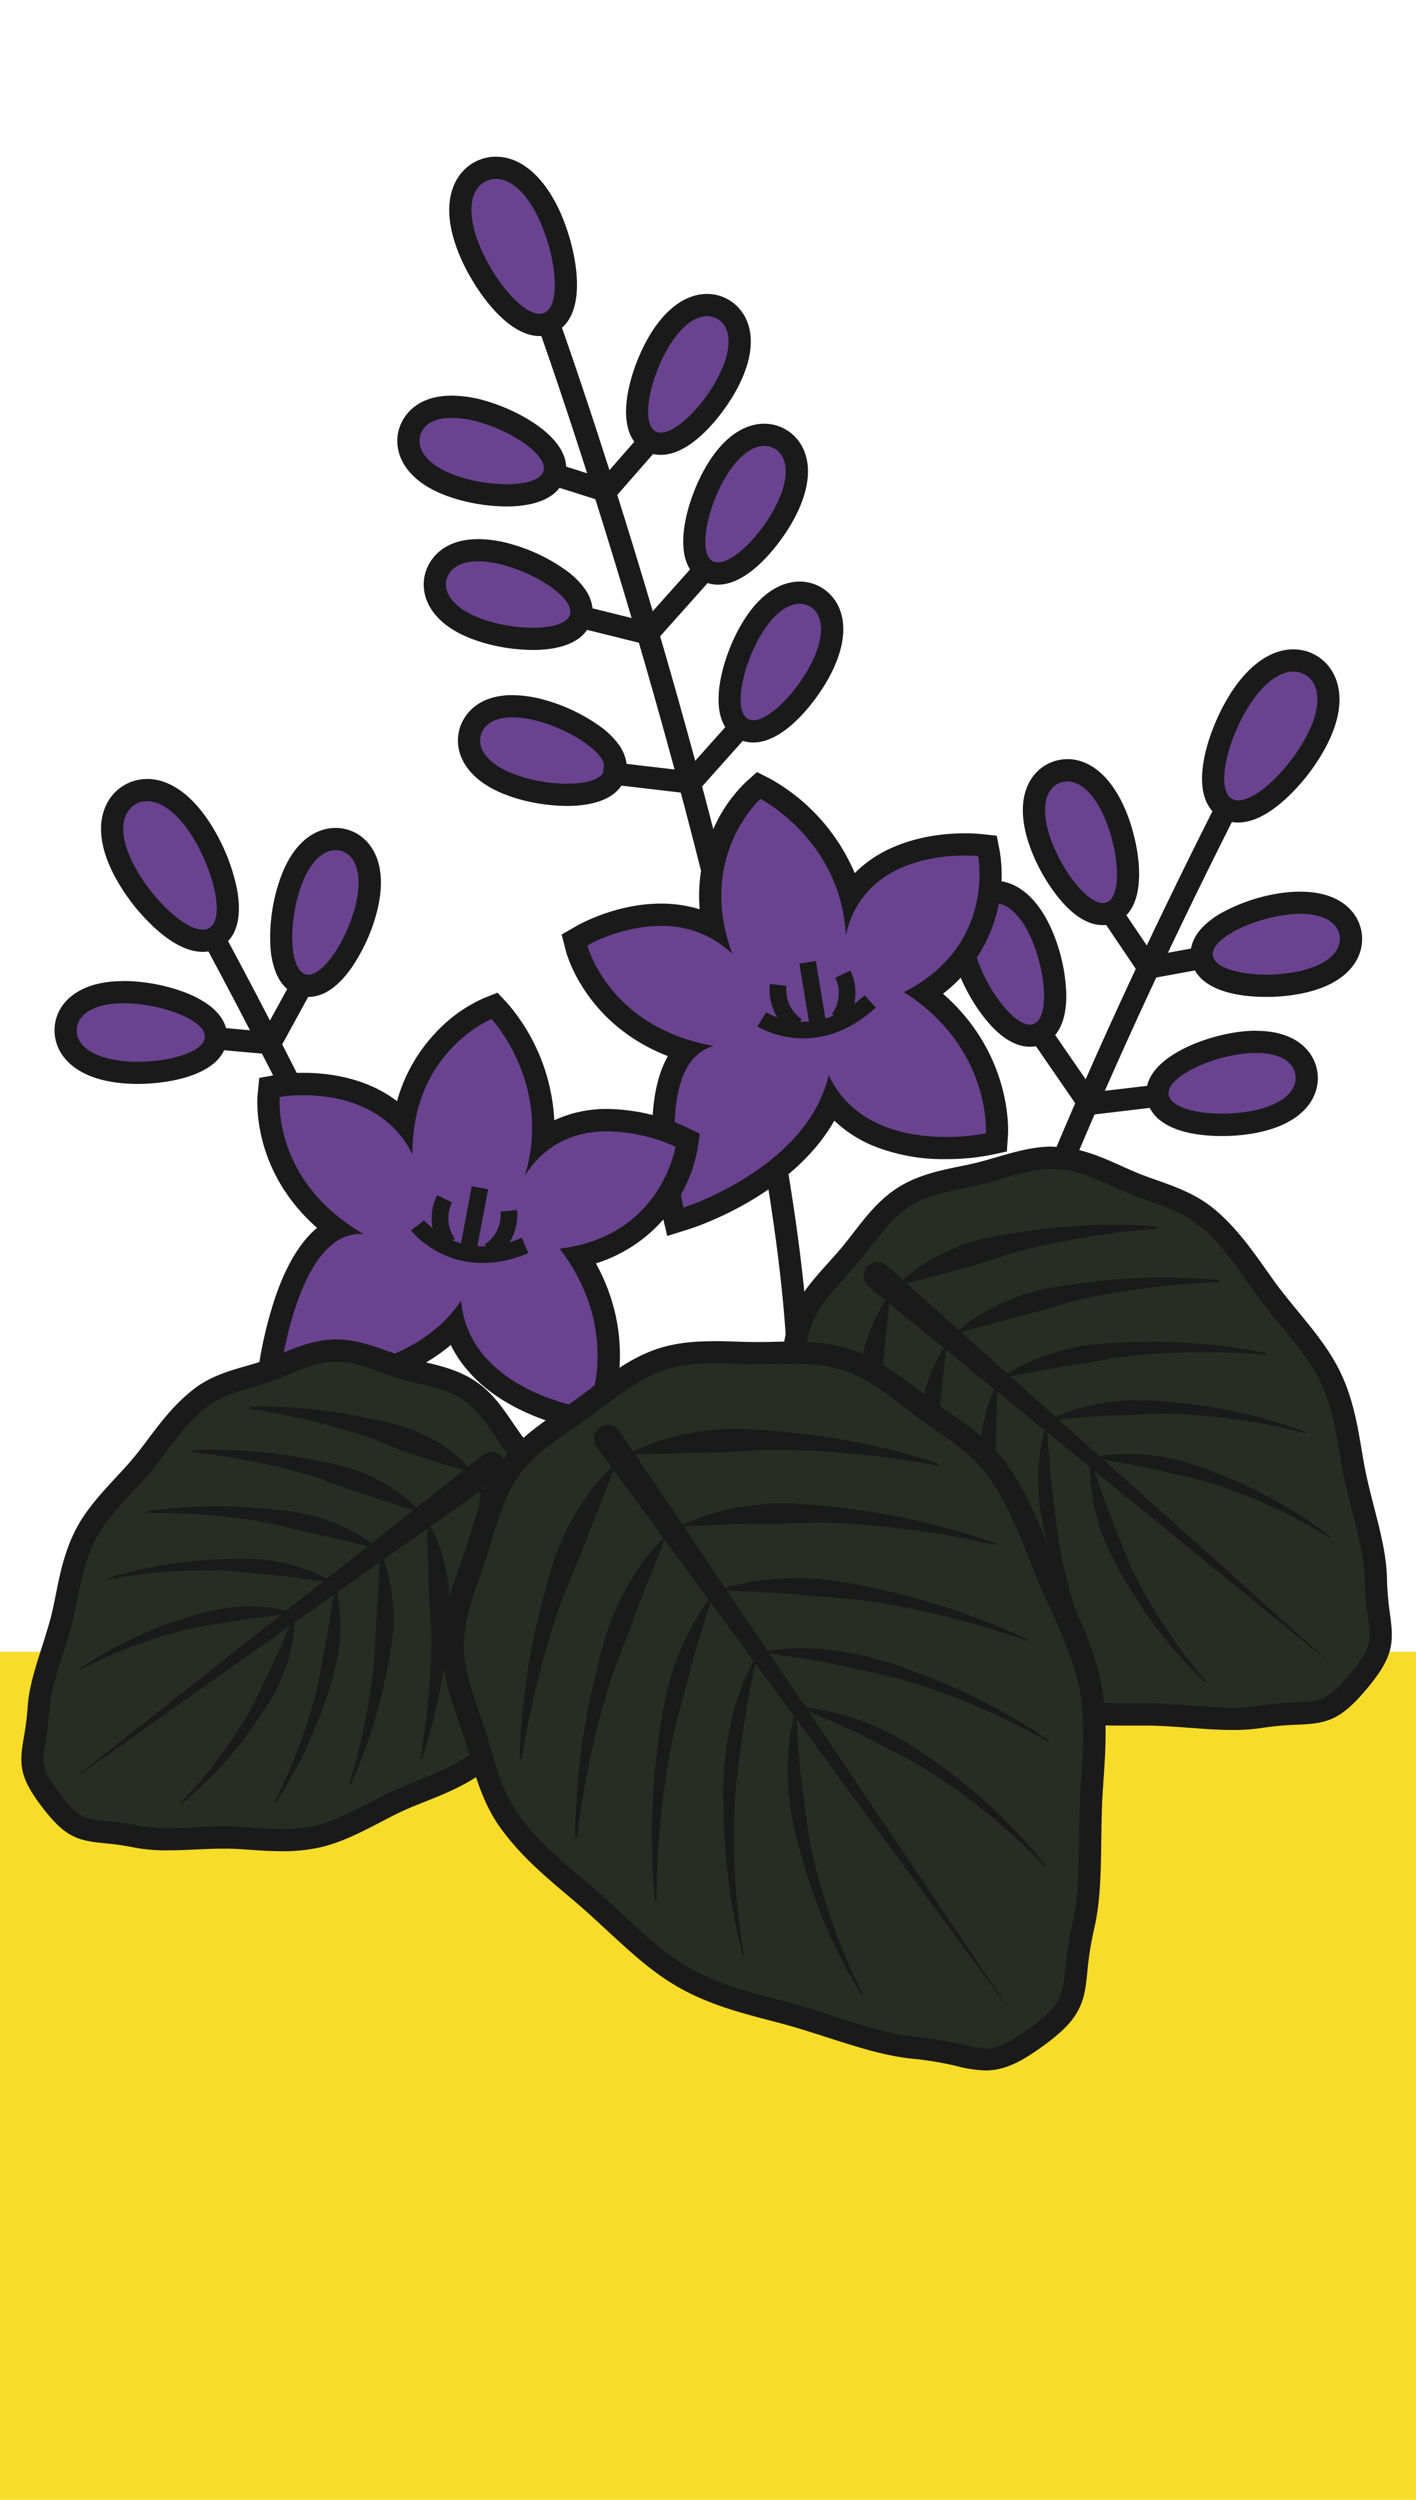 <?xml version="1.0" encoding="UTF-8" standalone="no"?>
<svg
   xmlns:dc="http://purl.org/dc/elements/1.1/"
   xmlns:cc="http://creativecommons.org/ns#"
   xmlns:rdf="http://www.w3.org/1999/02/22-rdf-syntax-ns#"
   xmlns:svg="http://www.w3.org/2000/svg"
   xmlns="http://www.w3.org/2000/svg"
   xmlns:sodipodi="http://sodipodi.sourceforge.net/DTD/sodipodi-0.dtd"
   xmlns:inkscape="http://www.inkscape.org/namespaces/inkscape"
   width="510"
   height="900"
   viewBox="0 0 510 900"
   version="1.1"
   id="svg865"
   sodipodi:docname="121.svg"
   inkscape:version="0.92.3 (2405546, 2018-03-11)">
  <sodipodi:namedview
     pagecolor="#EFEEE6fff"
     bordercolor="#666666"
     borderopacity="1"
     objecttolerance="10"
     gridtolerance="10"
     guidetolerance="10"
     inkscape:pageopacity="0"
     inkscape:pageshadow="2"
     inkscape:window-width="640"
     inkscape:window-height="480"
     id="namedview867"
     showgrid="false"
     inkscape:zoom="0.26222222"
     inkscape:cx="255"
     inkscape:cy="450"
     inkscape:window-x="0"
     inkscape:window-y="0"
     inkscape:window-maximized="0"
     inkscape:current-layer="svg865" />
  <defs
     id="defs673">
    <style
       id="style671">.a{fill:#f8dc2a;}.b{fill:none;stroke-width:8px;}.b,.e,.g{stroke:#1a1a1a;}.b,.e{stroke-miterlimit:10;}.c,.e,.h{fill:#694390;}.d{fill:#1a1a1a;}.e{stroke-width:6px;}.f{fill:#272D22;}.g{fill:#EFEEE6;stroke-width:15px;}.g,.h{stroke-miterlimit:2;}.h{stroke:#694390;stroke-width:12px;}</style>
  </defs>
  <title
     id="title675">121</title>
  <rect
     class="a"
     x="-6.98"
     y="594.7"
     width="530.42"
     height="315.87"
     id="rect677" />
  <path
     class="b"
     d="M443.28,287.87c-21.41,42.25-43.9,89.44-65.1,141.11"
     id="path679" />
  <path
     class="c"
     d="M446,292.15a8.41,8.41,0,0,1-4.38-1.16c-9.23-5.47-3.1-25.58,3.94-37.45,6-10.14,13.23-15.73,20.3-15.73a12.12,12.12,0,0,1,6.3,1.73c4.1,2.43,6.34,6.82,6.31,12.37,0,5.22-2,11.17-5.87,17.68-6.49,10.94-18,22.56-26.6,22.56Z"
     id="path681" />
  <path
     class="d"
     d="M465.88,241.81a8.31,8.31,0,0,1,4.26,1.16c5.57,3.31,6.35,12.27-1,24.58-6.41,10.81-16.92,20.6-23.16,20.6a4.46,4.46,0,0,1-2.34-.6c-5.57-3.3-2-19.66,5.34-32,5.61-9.45,11.78-13.77,16.86-13.77m0-8c-8.54,0-17,6.28-23.74,17.69-7.54,12.71-14.9,35.6-2.54,42.93a12.34,12.34,0,0,0,6.42,1.72c5.09,0,10.76-2.8,16.87-8.31a71.41,71.41,0,0,0,13.17-16.21c4.24-7.13,6.4-13.76,6.43-19.7,0-6.93-3-12.7-8.27-15.84a16.36,16.36,0,0,0-8.34-2.28Z"
     id="path683" />
  <path
     class="c"
     d="M397.22,329.1c-9.09,0-18.27-14.75-21.92-24.05-2.49-6.35-3.38-11.95-2.64-16.63.79-5,3.49-8.7,7.59-10.31a11.37,11.37,0,0,1,4.15-.79c7,0,13.52,6.26,17.8,17.18A59,59,0,0,1,406.3,314c.21,10-3.28,13.43-6.24,14.6a7.74,7.74,0,0,1-2.84.52Z"
     id="path685" />
  <path
     class="d"
     d="M384.4,281.32c4.8,0,10.17,4.67,14.08,14.64,4.66,11.88,5.49,26.78.12,28.89a3.79,3.79,0,0,1-1.38.25c-5.5,0-13.91-10.59-18.19-21.51-4.67-11.88-2.69-19.65,2.68-21.76a7.34,7.34,0,0,1,2.69-.51m0-8a15.43,15.43,0,0,0-5.61,1.06c-7.92,3.11-14.57,13.4-7.21,32.14a64.91,64.91,0,0,0,9.93,17c5.25,6.34,10.54,9.55,15.71,9.55a11.81,11.81,0,0,0,4.3-.8c12.51-4.91,9.34-26.69,4.41-39.27s-12.77-19.71-21.53-19.71Z"
     id="path687" />
  <path
     class="c"
     d="M371,372.89c-9.09,0-18.27-14.75-21.92-24.05-2.49-6.36-3.39-11.95-2.65-16.63.8-5,3.5-8.7,7.6-10.31a11.16,11.16,0,0,1,4.14-.79c7,0,13.53,6.26,17.81,17.17a59.29,59.29,0,0,1,4.1,19.49c.21,10-3.28,13.43-6.25,14.59a7.69,7.69,0,0,1-2.83.53Z"
     id="path689" />
  <path
     class="d"
     d="M358.13,325.11c4.8,0,10.17,4.67,14.08,14.64,4.66,11.87,5.49,26.78.11,28.89a3.7,3.7,0,0,1-1.37.25c-5.51,0-13.91-10.59-18.2-21.51-4.66-11.88-2.68-19.65,2.69-21.76a7.26,7.26,0,0,1,2.69-.51m0-8a15.38,15.38,0,0,0-5.6,1.06c-7.93,3.11-14.57,13.39-7.21,32.13a65.06,65.06,0,0,0,9.92,17c5.26,6.34,10.54,9.55,15.72,9.55a11.81,11.81,0,0,0,4.3-.8c7.52-2.95,8.92-11.64,8.78-18.4a63.32,63.32,0,0,0-4.38-20.87c-4.91-12.53-12.76-19.71-21.53-19.71Z"
     id="path691" />
  <path
     class="c"
     d="M440.22,405c-5.08,0-21.78-.74-23.26-10.2-.5-3.15.74-7.92,9.43-12.76a59,59,0,0,1,18.88-6.32,46,46,0,0,1,7.17-.6c15.13,0,17.66,8.61,18.07,11.25.69,4.36-1.11,8.54-5.06,11.77-3.66,3-8.94,5.06-15.68,6.12a61.15,61.15,0,0,1-9.55.74Z"
     id="path693" />
  <path
     class="d"
     d="M452.44,379.07c8.54,0,13.39,3.25,14.12,7.88.9,5.7-4.81,11.33-17.42,13.31a57.87,57.87,0,0,1-8.92.69c-9.78,0-18.62-2.44-19.31-6.82-.9-5.7,12.38-12.53,25-14.51a42.59,42.59,0,0,1,6.54-.55m0-8a50.4,50.4,0,0,0-7.79.65c-13.34,2.1-33.73,10.37-31.65,23.65C414.36,404,424.28,409,440.22,409a66.79,66.79,0,0,0,10.17-.78c19.88-3.13,25.4-14.06,24.07-22.47-1.11-7.07-7.48-14.63-22-14.63Z"
     id="path695" />
  <path
     class="c"
     d="M456.15,354.87c-5.08,0-21.77-.73-23.26-10.19-.5-3.15.74-7.92,9.43-12.77a59.26,59.26,0,0,1,18.89-6.31,46,46,0,0,1,7.16-.6c15.13,0,17.66,8.61,18.08,11.25.68,4.36-1.12,8.54-5.06,11.77-3.67,3-8.94,5.06-15.69,6.12a61.15,61.15,0,0,1-9.55.73Z"
     id="path697" />
  <path
     class="d"
     d="M468.37,329c8.54,0,13.4,3.25,14.12,7.87.9,5.7-4.81,11.34-17.41,13.32a58.1,58.1,0,0,1-8.93.69c-9.77,0-18.62-2.45-19.31-6.82-.9-5.71,12.38-12.53,25-14.51a41.56,41.56,0,0,1,6.54-.55m0-8a51.37,51.37,0,0,0-7.78.64,63.57,63.57,0,0,0-20.21,6.78,29.93,29.93,0,0,0-7.75,5.91c-3.81,4.26-4.11,8.32-3.69,11,1.36,8.63,11.28,13.58,27.21,13.58a65.34,65.34,0,0,0,10.17-.79c19.89-3.12,25.4-14,24.08-22.46-1.12-7.07-7.49-14.63-22-14.63Z"
     id="path699" />
  <polyline
     class="b"
     points="432.39 344.93 413.61 348.38 400.99 329.69"
     id="polyline701" />
  <polyline
     class="b"
     points="418.83 394.27 392.27 397.42 375.68 373.34"
     id="polyline703" />
  <path
     class="b"
     d="M196.39,113c27.17,75.93,86.6,269.26,91.1,376.66"
     id="path705" />
  <path
     class="c"
     d="M194.32,117c-6.56,0-17.47-9-24.75-25.78-4.72-10.84-6.45-25.14,4.19-29.77a12.15,12.15,0,0,1,4.89-1c7.51,0,14.7,6.65,19.75,18.24,5.5,12.66,9.07,33.38-.77,37.65A8.2,8.2,0,0,1,194.32,117Z"
     id="path707" />
  <path
     class="d"
     d="M178.65,64.41c5.31,0,11.38,5,16.08,15.84,5.71,13.13,7.24,29.8,1.31,32.39a4.29,4.29,0,0,1-1.72.34c-6.17,0-15.89-11.43-21.09-23.38-5.71-13.13-3.81-21.92,2.13-24.5a8.12,8.12,0,0,1,3.29-.69m0-8h0a16.08,16.08,0,0,0-6.48,1.35c-5.64,2.46-9.35,7.8-10.18,14.68-.72,5.9.6,12.75,3.91,20.35,4.93,11.33,16.56,28.19,28.42,28.19a12.22,12.22,0,0,0,4.91-1c13.17-5.73,8.73-29.36,2.84-42.91-5.71-13.12-14.25-20.65-23.42-20.65Z"
     id="path709" />
  <path
     class="c"
     d="M238,159.74a7.84,7.84,0,0,1-3.82-1c-2.8-1.53-5.83-5.41-4.37-15.26a59.18,59.18,0,0,1,6.5-18.82c5.24-9.61,11.76-14.9,18.36-14.9a11.21,11.21,0,0,1,5.47,1.39c9.36,5.1,6.68,17.92,1.54,27.35C256.08,148.82,245.88,159.74,238,159.74Z"
     id="path711" />
  <path
     class="d"
     d="M254.68,113.81a7.29,7.29,0,0,1,3.55.9c5.07,2.76,6.06,10.72-.06,21.92-5.42,10-14.61,19.11-20.16,19.11a3.94,3.94,0,0,1-1.91-.46c-5.07-2.76-2.38-17.45,3.73-28.65,4.79-8.79,10.27-12.82,14.85-12.82m0-8h0c-4.71,0-13.81,2.2-21.87,17-6.47,11.86-12.34,33.08-.54,39.51a11.87,11.87,0,0,0,5.74,1.44c11.46,0,22.8-15.23,27.19-23.28,9.64-17.67,4.33-28.7-3.14-32.77a15.2,15.2,0,0,0-7.38-1.88Z"
     id="path713" />
  <path
     class="c"
     d="M258.61,206.47a7.88,7.88,0,0,1-3.83-.95c-2.8-1.52-5.83-5.41-4.37-15.26a59.18,59.18,0,0,1,6.5-18.82c5.24-9.61,11.76-14.9,18.36-14.9a11.21,11.21,0,0,1,5.47,1.39c3.87,2.11,6.09,6.08,6.24,11.18.15,4.73-1.43,10.17-4.7,16.17C276.67,195.55,266.47,206.47,258.61,206.47Z"
     id="path715" />
  <path
     class="d"
     d="M275.27,160.54a7.26,7.26,0,0,1,3.55.9c5.07,2.76,6.06,10.72-.05,21.92-5.43,9.95-14.62,19.11-20.16,19.11a4,4,0,0,1-1.92-.46c-5.06-2.76-2.38-17.45,3.73-28.65,4.79-8.79,10.27-12.82,14.85-12.82m0-8h0c-4.71,0-13.81,2.2-21.87,17-6.47,11.86-12.34,33.08-.54,39.51a11.91,11.91,0,0,0,5.75,1.44c11.46,0,22.79-15.23,27.18-23.28,9.64-17.67,4.34-28.7-3.14-32.78a15.27,15.27,0,0,0-7.38-1.87Z"
     id="path717" />
  <path
     class="c"
     d="M271.34,263.3a7.88,7.88,0,0,1-3.83-.95c-2.8-1.52-5.83-5.41-4.37-15.25a59.24,59.24,0,0,1,6.5-18.83c5.24-9.61,11.77-14.9,18.37-14.9a11.31,11.31,0,0,1,5.46,1.39c9.36,5.11,6.68,17.93,1.54,27.35C289.41,252.38,279.21,263.3,271.34,263.3Z"
     id="path719" />
  <path
     class="d"
     d="M288,217.37a7.43,7.43,0,0,1,3.55.9c5.06,2.77,6.05,10.72-.06,21.93-5.43,9.94-14.62,19.1-20.16,19.1a3.91,3.91,0,0,1-1.91-.46c-5.07-2.76-2.39-17.45,3.72-28.65,4.79-8.79,10.27-12.82,14.86-12.82m0-8h0c-4.71,0-13.82,2.21-21.88,17-6.47,11.86-12.34,33.07-.54,39.51a11.9,11.9,0,0,0,5.75,1.43c11.46,0,22.79-15.22,27.18-23.27,9.64-17.68,4.34-28.71-3.13-32.78a15.23,15.23,0,0,0-7.38-1.88Z"
     id="path721" />
  <path
     class="c"
     d="M204.29,286.16a61.37,61.37,0,0,1-16.56-2.38c-10.32-3-21.31-10.1-18.35-20.35,1.66-5.74,7.36-9.17,15.24-9.17A40.74,40.74,0,0,1,195.75,256c12,3.47,28.45,13,25.71,22.48C220,283.44,213.93,286.16,204.29,286.16Z"
     id="path723" />
  <path
     class="d"
     d="M184.62,258.26a36.52,36.52,0,0,1,10,1.6c12.26,3.54,24.58,12,23,17.52-.94,3.25-6.46,4.78-13.33,4.78a57.3,57.3,0,0,1-15.45-2.23c-12.26-3.54-17.22-9.84-15.62-15.39,1.11-3.82,5.05-6.28,11.4-6.28m0-8h0c-14.47,0-18.26,9.23-19.08,12.06-1.61,5.57,0,11.47,4.49,16.17,3.75,4,9.33,7,16.59,9.13a65.51,65.51,0,0,0,17.67,2.54c6.71,0,18.36-1.37,21-10.56.74-2.58.95-6.64-2.29-11.34a29.75,29.75,0,0,0-7-6.84,63.6,63.6,0,0,0-19.2-9.25,44.59,44.59,0,0,0-12.25-1.91Z"
     id="path725" />
  <path
     class="c"
     d="M192,230a61.33,61.33,0,0,1-16.56-2.39c-10.32-3-21.31-10.1-18.35-20.34,1.66-5.75,7.36-9.18,15.24-9.18a40.4,40.4,0,0,1,11.13,1.76,59,59,0,0,1,17.95,8.63c8,5.9,8.65,10.78,7.76,13.84C207.71,227.28,201.61,230,192,230Z"
     id="path727" />
  <path
     class="d"
     d="M172.3,202.1a36.52,36.52,0,0,1,10,1.6c12.26,3.55,24.58,12,23,17.52-.94,3.25-6.46,4.79-13.33,4.79a57.7,57.7,0,0,1-15.45-2.23c-12.26-3.55-17.22-9.85-15.62-15.39,1.11-3.83,5-6.29,11.4-6.29m0-8c-14.47,0-18.26,9.24-19.08,12.07-1.61,5.57,0,11.46,4.49,16.17,3.75,4,9.33,7,16.59,9.12A65.13,65.13,0,0,0,192,234c6.71,0,18.36-1.37,21-10.57.74-2.58.95-6.64-2.29-11.34a29.92,29.92,0,0,0-6.95-6.83,63.13,63.13,0,0,0-19.2-9.25,44.63,44.63,0,0,0-12.25-1.92Z"
     id="path729" />
  <path
     class="c"
     d="M182.42,178.34A61.39,61.39,0,0,1,165.86,176c-10.31-3-21.31-10.1-18.35-20.34,1.67-5.75,7.36-9.18,15.24-9.18a40.47,40.47,0,0,1,11.14,1.76c12,3.46,28.44,13,25.71,22.47C198.17,175.61,192.07,178.34,182.42,178.34Z"
     id="path731" />
  <path
     class="d"
     d="M162.75,150.43a36.59,36.59,0,0,1,10,1.6c12.26,3.54,24.58,12,23,17.52-.94,3.25-6.45,4.79-13.33,4.79A57.7,57.7,0,0,1,167,172.11c-12.26-3.55-17.22-9.85-15.61-15.39,1.1-3.83,5-6.29,11.39-6.29m0-8v0h0c-14.47,0-18.26,9.23-19.08,12.06-1.61,5.57,0,11.47,4.49,16.18,3.76,4,9.34,7,16.59,9.12a65.53,65.53,0,0,0,17.67,2.55c6.71,0,18.36-1.38,21-10.57C207.17,158.86,188,148.1,175,144.34a44.59,44.59,0,0,0-12.25-1.91Z"
     id="path733" />
  <polyline
     class="b"
     points="200.06 170.97 218.26 176.75 233.12 159.78"
     id="polyline735" />
  <polyline
     class="b"
     points="207.34 221.63 233.3 228.07 252.78 206.25"
     id="polyline737" />
  <polyline
     class="b"
     points="217.23 278.05 248.76 281.74 267.13 261.17"
     id="polyline739" />
  <path
     class="c"
     d="M242.23,435.7a142.39,142.39,0,0,1-3.29-27.61c-.11-10.33,1.41-22.57,8-29.84-32-9.81-39-35.71-39.29-36.91l-.74-2.92,2.6-1.52c.53-.31,13.18-7.59,28.48-7.59a41.21,41.21,0,0,1,18.86,4.32c-5.86-30.35,13.39-48.17,14.31-49l2-1.84,2.45,1.25c1.09.55,23.31,12.15,30.69,38.42A38,38,0,0,1,322.56,309c9.06-4.11,18.63-5,25.05-5a50.11,50.11,0,0,1,5.08.22l2.92.31.57,2.88a49.4,49.4,0,0,1-1,20c-2.24,9-7.94,21-22.22,30.17,27.72,21,26.14,49.5,26.06,50.77l-.21,3-2.94.64a80.34,80.34,0,0,1-15.23,1.39c-18.25,0-32.54-5.94-41.15-16.91-5,11.47-14.56,21.89-28,30.49a112.67,112.67,0,0,1-24.15,11.68l-4.12,1.3Z"
     id="path741" />
  <path
     class="d"
     d="M273.85,287.6s29.09,14.8,30.79,49.2c5.72-26.07,32.14-28.8,43-28.8,2.88,0,4.65.19,4.65.19s6.45,32.21-26.74,49c31.62,20.11,29.54,50.83,29.54,50.83a75.78,75.78,0,0,1-14.38,1.3c-13.67,0-33.43-3.54-42.23-22.26-7.88,33.65-52.32,47.7-52.32,47.7S234,382.88,257.07,376.57c-38-6.76-45.52-36.22-45.52-36.22s12.06-7,26.46-7a36.34,36.34,0,0,1,25.76,10.08c-13-35,10.08-55.79,10.08-55.79M272.58,278l-4.08,3.68a53,53,0,0,0-11.89,17.54A58.87,58.87,0,0,0,252,327.36a47,47,0,0,0-14-2.05c-16.38,0-29.93,7.8-30.5,8.14l-5.21,3,1.49,5.84c.31,1.22,7.08,26.38,36.77,37.94-4.57,8-5.73,18.65-5.63,27.86a146.93,146.93,0,0,0,3.4,28.49l2,8.4,8.24-2.6c1.71-.54,36.57-11.85,51.94-38.92a45.5,45.5,0,0,0,14.18,9.13,67.65,67.65,0,0,0,26,4.72,84,84,0,0,0,16.07-1.48l5.89-1.27.41-6c.08-1.29,1.61-28.95-23.42-50.8a53.79,53.79,0,0,0,20.48-51.16L359,300.87l-5.83-.63c-.22,0-2.29-.24-5.51-.24-6.82,0-17,.93-26.71,5.34a43.53,43.53,0,0,0-13.1,9,70.37,70.37,0,0,0-30.32-33.9l-4.9-2.49Z"
     id="path743" />
  <path
     class="e"
     d="M274.35,367s19,12,39.06-6.48"
     id="path745" />
  <line
     class="e"
     x1="294.47"
     y1="368.14"
     x2="290.88"
     y2="346.45"
     id="line747" />
  <path
     class="e"
     d="M302,366.9a15.81,15.81,0,0,0,1.58-16.18"
     id="path749" />
  <path
     class="e"
     d="M287,369.39a15.82,15.82,0,0,1-6.72-14.81"
     id="path751" />
  <path
     class="b"
     d="M75.24,334.41c18,33.35,36.76,69.86,55.08,109.3"
     id="path753" />
  <path
     class="c"
     d="M73,338.69c-8.58,0-20.15-11.56-26.67-22.43-3.9-6.49-5.91-12.43-6-17.65-.06-5.55,2.16-9.95,6.25-12.41A12.2,12.2,0,0,1,53,284.45c7,0,14.25,5.55,20.3,15.63a66,66,0,0,1,8.1,20.63c2,10.7-1,15-4,16.8A8.47,8.47,0,0,1,73,338.69Z"
     id="path755" />
  <path
     class="d"
     d="M53,288.45c5.07,0,11.23,4.29,16.87,13.69,7.37,12.27,11.06,28.61,5.51,31.94a4.54,4.54,0,0,1-2.36.61c-6.25,0-16.79-9.73-23.24-20.49-7.37-12.27-6.64-21.23-1.08-24.57a8.25,8.25,0,0,1,4.3-1.18m0-8h0a16.25,16.25,0,0,0-8.42,2.33c-5.28,3.16-8.26,9-8.19,15.87.06,5.94,2.26,12.56,6.53,19.67a71.36,71.36,0,0,0,13.22,16.12c6.12,5.47,11.8,8.25,16.88,8.25a12.39,12.39,0,0,0,6.48-1.75c7.29-4.38,7.19-13.82,5.83-21A69.88,69.88,0,0,0,76.68,298c-6.8-11.33-15.23-17.57-23.73-17.57Z"
     id="path757" />
  <path
     class="c"
     d="M111.09,354.9a7.54,7.54,0,0,1-2.12-.3c-9.47-2.73-8.76-21.74-5.3-33.73,4.9-17,13.65-18.8,17.19-18.8a11.26,11.26,0,0,1,3.15.45c6.41,1.85,12.19,9.86,7.43,26.37C128.32,339.69,119.94,354.9,111.09,354.9Z"
     id="path759" />
  <path
     class="d"
     d="M120.86,306.07a7.45,7.45,0,0,1,2,.29c5.55,1.6,8.23,9.16,4.69,21.42-3.33,11.53-11,23.12-16.5,23.12a3.85,3.85,0,0,1-1-.14c-5.55-1.6-6.11-16.52-2.56-28.78,3.11-10.78,8.35-15.91,13.34-15.91m0-8h0c-4.44,0-15.38,2.11-21,21.69a63.34,63.34,0,0,0-2.42,21.18,29.65,29.65,0,0,0,2.08,9.52c2.24,5.25,5.79,7.24,8.37,8a11.66,11.66,0,0,0,3.23.45c5.45,0,10.71-3.59,15.64-10.67A64.48,64.48,0,0,0,135.28,330c2.09-7.26,2.47-13.62,1.13-18.9-1.6-6.29-5.72-10.82-11.29-12.43a15.38,15.38,0,0,0-4.26-.6Z"
     id="path761" />
  <path
     class="c"
     d="M49.72,386.26c-1.26,0-2.52,0-3.74-.12-10.72-.67-23-5.24-22.32-15.89.4-6.31,6.1-13.05,20.88-13.05,1.06,0,2.15,0,3.27.1,12.45.79,30.58,6.54,30,16.38-.19,2.94-2.15,7.05-10.44,9.91A56.39,56.39,0,0,1,49.72,386.26Z"
     id="path763" />
  <path
     class="d"
     d="M44.54,361.2c1,0,2,0,3,.1,12.74.8,26.59,6.37,26.23,12.13-.33,5.23-12.32,8.83-24.07,8.83-1.16,0-2.33,0-3.48-.11-12.73-.8-18.94-5.88-18.57-11.64.33-5.29,6.09-9.31,16.88-9.31m0-8h0c-6.64,0-12.17,1.27-16.42,3.78-5.11,3-8.11,7.63-8.45,13-.54,8.49,6,18.86,26.06,20.14,1.3.08,2.64.12,4,.12,11.52,0,31.24-3.44,32.05-16.33.85-13.41-20.22-19.77-33.7-20.62-1.2-.07-2.38-.11-3.52-.11Z"
     id="path765" />
  <polyline
     class="b"
     points="78.29 373.88 97.31 375.58 108.14 355.8"
     id="polyline767" />
  <path
     class="c"
     d="M211.28,511.05a81.38,81.38,0,0,1-23-7.48c-12.54-6.35-20.83-15.3-24.38-26.2-7.54,7.94-18,13.81-31.12,17.51A116,116,0,0,1,102.87,499c-1.39,0-2.16,0-2.16,0l-4.31-.19.51-4.28A143.52,143.52,0,0,1,103,468.26c4.64-13.5,10.63-22.17,17.88-25.93-26.51-20.09-24.2-46.65-24.08-47.87l.3-3,3-.53a56.37,56.37,0,0,1,9.27-.69c9.44,0,25.08,2,36.08,13.76,4.9-30.35,29-40.44,30.09-40.9l2.55-1,1.88,2c.83.89,17.62,19.29,15.59,46.35,6.47-4.73,14.37-7.18,23.38-7.18a65.53,65.53,0,0,1,26.13,6l2.63,1.3-.44,2.9a49.48,49.48,0,0,1-7.71,18.33c-5.16,7.62-14.59,16.94-31.05,20.63,18.73,29.06,7.54,55.18,7,56.34l-1.22,2.75Z"
     id="path769" />
  <path
     class="d"
     d="M177,366.81s22.14,23.75,12,56.48c8-12.54,19.51-16,29.9-16a61.8,61.8,0,0,1,24.37,5.55s-5,32.3-41.72,36.7c22.69,29.59,10.27,57.59,10.27,57.59s-42.81-5.94-45.77-38.9C149.54,493.4,111.92,495,102.87,495c-1.28,0-2,0-2,0s6.13-50.74,28.8-50.74c.42,0,.86,0,1.3.05-33.22-19.29-30.2-49.38-30.2-49.38a53.27,53.27,0,0,1,8.56-.62c11.08,0,30.06,2.9,39.22,21.27-.19-37.12,28.45-48.7,28.45-48.7m2.1-9.48-5.1,2.06a53,53,0,0,0-17.11,12.35A58.69,58.69,0,0,0,143,396.43c-11.26-8.56-24.94-10.19-33.68-10.19a59.71,59.71,0,0,0-10,.75l-5.94,1.07-.6,6c-.12,1.25-2.38,27.07,21.42,48a34.11,34.11,0,0,0-4.9,5.08c-3.89,4.92-7.3,11.58-10.12,19.8a148,148,0,0,0-6.28,27l-1,8.57,8.62.38c.09,0,.93,0,2.34,0,9.83,0,39.33-1.54,59.49-18.67,4.62,9.35,12.75,17.11,24.08,22.85A85.94,85.94,0,0,0,210.73,515l6,.83,2.45-5.51c.52-1.18,11.38-26.5-4.54-55.47A53.52,53.52,0,0,0,251.18,414l.89-5.79-5.26-2.6a70,70,0,0,0-27.9-6.37,44.86,44.86,0,0,0-19.27,4.07,70,70,0,0,0-16.78-42l-3.75-4Z"
     id="path771" />
  <path
     class="e"
     d="M150.4,441.14s13.71,17.71,38.73,7.27"
     id="path773" />
  <line
     class="e"
     x1="168.81"
     y1="449.12"
     x2="172.85"
     y2="427.61"
     id="line775" />
  <path
     class="e"
     d="M176.25,450.52a15.73,15.73,0,0,0,7-14.59"
     id="path777" />
  <path
     class="e"
     d="M161.37,447.73a15.74,15.74,0,0,1-1.23-16.14"
     id="path779" />
  <path
     class="f"
     d="M101.53,662.48c-3.76,0-7.42-.25-11-.49-3.18-.21-6.19-.42-9.09-.44h-.65c-3.62,0-7.2.16-10.66.32s-6.58.29-9.73.29a56.16,56.16,0,0,1-11.2-.94,110.16,110.16,0,0,0-11.65-1.66c-8.44-.83-11.74-1.62-19.21-11.39S11,635,12.44,626.65A108.25,108.25,0,0,0,13.89,615c.44-6.52,2.59-13.25,4.87-20.37,1.12-3.5,2.28-7.12,3.27-10.83.75-2.8,1.34-5.76,2-8.9,1.47-7.32,3-14.9,6.75-22.23,3.4-6.64,8.47-12.12,13.83-17.93,2.17-2.34,4.41-4.76,6.51-7.25,1.84-2.18,3.6-4.53,5.47-7,4.52-6,9.19-12.24,15.83-17.31,5.32-4.07,11.46-5.83,17.4-7.52,2.2-.63,4.29-1.23,6.27-1.93s4.13-1.58,6.3-2.49c5.71-2.37,11.62-4.82,18.09-5h.64c6.27,0,12.06,2.09,17.66,4.12,2.22.8,4.31,1.55,6.4,2.18s4.21,1.11,6.47,1.64c6,1.41,12.23,2.87,17.66,6.62,5.24,3.61,8.82,8.88,12.28,14,1.29,1.9,2.62,3.86,4,5.67s2.92,3.6,4.41,5.34c4,4.68,8.14,9.52,10.26,15.52,2.19,6.22,2,12.6,1.74,18.77-.08,2.33-.16,4.53-.11,6.68s.23,4.4.43,6.75c.5,6.14,1,12.49-.84,18.74s-5.77,11.26-9.56,16.14c-1.44,1.86-2.8,3.62-4,5.43s-2.32,3.59-3.51,5.55c-3.2,5.28-6.5,10.74-11.83,14.81-6.63,5.07-13.86,8-20.86,10.73-2.89,1.15-5.62,2.23-8.2,3.43-2.95,1.38-5.88,2.9-8.71,4.38-7,3.65-13.63,7.1-20.93,8.64A59.08,59.08,0,0,1,101.53,662.48Z"
     id="path781" />
  <path
     class="d"
     d="M121.09,490.22c7.87,0,15.36,3.88,22.92,6.13s16.28,3.08,23,7.72c6.48,4.47,10.33,12.17,15.37,18.77s11.46,12.33,14.07,19.76c2.71,7.7,1.23,16.23,1.41,24.21s2,16.52-.25,24.26-8.43,13.72-13.06,20.43c-4.48,6.48-7.88,14.43-14.48,19.47-8.86,6.77-19.39,9.55-28.32,13.71-10.05,4.67-19.09,10.68-28.77,12.73a55.19,55.19,0,0,1-11.45,1.07c-6.94,0-13.7-.89-20-.93h-.68c-7.17,0-14.06.61-20.38.61A53.43,53.43,0,0,1,50,657.3c-18.32-3.67-18.93.91-28.46-11.56s-4.95-11.85-3.68-30.49c.62-9.13,5-19.22,8-30.44,2.51-9.45,3.33-20.43,8.41-30.34,4.51-8.8,12.68-16,19.83-24.42,6.36-7.53,11.81-17,20.67-23.73,6.6-5,15.16-6.24,22.58-8.86,7.7-2.71,15.16-7,23.15-7.24h.55m0-8h-.74c-7.22.17-13.76,2.89-19.52,5.29-2.12.88-4.12,1.71-6.09,2.41s-3.91,1.24-6,1.85c-6,1.72-12.8,3.66-18.73,8.19-7.07,5.41-12.13,12.14-16.6,18.09-1.83,2.44-3.56,4.74-5.33,6.84-2,2.42-4.25,4.81-6.39,7.12-5.31,5.75-10.8,11.69-14.45,18.81-4,7.83-5.66,16-7.11,23.28-.62,3.07-1.2,6-1.91,8.65-1,3.61-2.11,7.19-3.22,10.64-2.35,7.36-4.58,14.31-5,21.32A104,104,0,0,1,8.49,626c-1.59,9.41-1.42,14,6.71,24.62s12.5,12,22,12.94a106.32,106.32,0,0,1,11.25,1.6,60.3,60.3,0,0,0,12,1c3.24,0,6.48-.15,9.9-.3s7-.31,10.48-.31h.64c2.77,0,5.72.22,8.85.43,3.6.25,7.33.5,11.22.5a62.94,62.94,0,0,0,13.1-1.25c7.83-1.65,15-5.39,22-9,2.79-1.45,5.67-3,8.54-4.29,2.49-1.15,5.17-2.22,8-3.35,6.91-2.74,14.74-5.86,21.81-11.26,5.93-4.53,9.59-10.58,12.82-15.92,1.16-1.91,2.25-3.71,3.38-5.35s2.52-3.43,3.92-5.24c3.83-4.94,8.17-10.53,10.23-17.46s1.5-14,1-20.21c-.18-2.28-.36-4.44-.41-6.51s0-4.18.11-6.44c.22-6.24.47-13.31-2-20.25-2.36-6.71-6.75-11.83-11-16.79-1.52-1.78-3-3.46-4.27-5.17s-2.56-3.55-3.88-5.48c-3.66-5.4-7.45-11-13.31-15-6.05-4.18-12.94-5.8-19-7.22-2.21-.52-4.29-1-6.25-1.59s-4-1.33-6.18-2.11c-5.64-2-12.05-4.35-19-4.35Z"
     id="path783" />
  <path
     class="d"
     d="M180,531.85,25.57,641.12,174,523.85a5,5,0,0,1,6.2,7.85Z"
     id="path785" />
  <path
     class="d"
     d="M173.65,534.44a50,50,0,0,1,2.64,4.75c.39.81.82,1.63,1.13,2.47s.63,1.68.92,2.53.58,1.7.85,2.56a26.24,26.24,0,0,1,.73,2.59c.41,1.74.77,3.49,1.1,5.25a45.58,45.58,0,0,1,.6,5.32q.09,1.33.12,2.67c0,.89,0,1.78-.06,2.67l-.29,5.33c-.17,1.76-.29,3.53-.41,5.29s-.32,3.52-.48,5.27l-.26,2.63-.34,2.62c-.47,3.49-1.06,7-1.7,10.41A167.07,167.07,0,0,1,173,617.15a.4.4,0,0,1-.5.26.4.4,0,0,1-.27-.44h0c1-6.87,1.6-13.77,2-20.66.18-3.44.34-6.88.35-10.31l.07-2.57v-2.57c0-1.72,0-3.43-.07-5.13s-.16-3.42-.28-5.12-.36-3.39-.53-5.08-.35-3.37-.47-5.06-.13-3.38-.24-5.06c-.14-6.79-.55-13.47-.18-20.74h0a.42.42,0,0,1,.77-.21Z"
     id="path787" />
  <path
     class="d"
     d="M154.56,548.7a47.68,47.68,0,0,1,4.38,10c.27.87.53,1.75.78,2.63l.38,1.32.28,1.33c.36,1.78.68,3.57,1,5.37s.37,3.6.47,5.41c0,.91.06,1.81.09,2.72s-.07,1.81-.11,2.71c-.12,1.81-.2,3.61-.37,5.41s-.34,3.58-.49,5.37-.4,3.57-.59,5.35-.44,3.56-.72,5.33c-.53,3.53-1.21,7-1.93,10.54s-1.6,6.95-2.53,10.39-1.94,6.85-3.13,10.21a.34.34,0,0,1-.44.21.34.34,0,0,1-.23-.39h0c1.27-7,2.26-13.94,2.87-20.94.33-3.5.62-7,.76-10.5.12-1.74.21-3.49.24-5.23s.13-3.49.11-5.24-.05-3.48-.11-5.22-.25-3.47-.37-5.2l-.14-2.59c-.07-.86-.15-1.72-.19-2.58-.12-1.72-.09-3.45-.17-5.17-.12-6.92-.56-13.74-.49-21.06v0a.36.36,0,0,1,.36-.36A.36.36,0,0,1,154.56,548.7Z"
     id="path789" />
  <path
     class="d"
     d="M137.61,560.05c.67,1.65,1.21,3.36,1.75,5.07.24.86.53,1.73.71,2.6s.33,1.75.5,2.63.33,1.76.46,2.64a22.25,22.25,0,0,1,.34,2.66c.15,1.78.26,3.56.36,5.35.22,7.15-1.14,14.21-2.52,21.13-.3,1.74-.74,3.45-1.1,5.18l-.57,2.58-.65,2.56c-.87,3.42-1.88,6.79-2.92,10.15s-2.25,6.66-3.5,9.94-2.58,6.52-4.07,9.69a.3.3,0,0,1-.4.15.32.32,0,0,1-.16-.36h0c2.06-6.65,3.82-13.39,5.22-20.18.71-3.39,1.38-6.79,1.91-10.2l.45-2.56.36-2.56c.22-1.71.52-3.41.67-5.12s.34-3.43.48-5.14.14-3.43.22-5.15.15-3.41.22-5.12c.06-.85.1-1.7.17-2.55s.17-1.7.18-2.55c.09-1.7.2-3.4.34-5.11s.14-3.42.29-5.14.28-3.46.28-5.19.16-3.49.38-5.29v0a.3.3,0,0,1,.34-.27A.31.31,0,0,1,137.61,560.05Z"
     id="path791" />
  <path
     class="d"
     d="M106.19,582.32c0,1.69-.17,3.37-.32,5.06-.09.84-.17,1.69-.29,2.53s-.34,1.65-.51,2.48c-.35,1.66-.74,3.32-1.2,5s-1.07,3.21-1.64,4.81c-2.39,6.35-6.07,12.11-9.9,17.61-.91,1.41-1.93,2.75-2.91,4.1s-2,2.71-3,4c-2.07,2.63-4.26,5.15-6.49,7.64s-4.58,4.85-7,7.15-4.87,4.54-7.48,6.62a.25.25,0,0,1-.33-.37h0a154.06,154.06,0,0,0,12.88-15c2-2.62,3.92-5.27,5.73-8,1-1.33,1.82-2.72,2.69-4.1s1.77-2.75,2.56-4.19,1.6-2.84,2.37-4.27L93.46,609c.76-1.44,1.35-3,2.06-4.4s1.5-2.88,2.12-4.37c2.94-5.8,5.23-11.81,8.06-18h0a.24.24,0,0,1,.33-.12A.24.24,0,0,1,106.19,582.32Z"
     id="path793" />
  <path
     class="d"
     d="M121,571.67c.41,1.67.68,3.37,1,5.08.12.86.27,1.72.35,2.58s.08,1.72.13,2.59.07,1.73.08,2.59.07,1.74,0,2.6c-.09,1.72-.22,3.45-.36,5.17-.7,6.89-2.76,13.54-5,20-.5,1.64-1.15,3.23-1.73,4.84l-.89,2.41c-.31.79-.65,1.58-1,2.37-1.29,3.17-2.72,6.27-4.19,9.35s-3.09,6.07-4.77,9-3.43,5.88-5.35,8.69a.24.24,0,0,1-.34.07.24.24,0,0,1-.08-.32h0a175.84,175.84,0,0,0,8.25-18.46c1.2-3.15,2.35-6.3,3.36-9.5.27-.8.55-1.59.8-2.39L112,616c.46-1.6,1-3.19,1.37-4.82l1.18-4.87.91-4.92c.35-1.62.57-3.27.87-4.9l.48-2.44.26-1.22.19-1.22c1.35-6.53,2.1-13.07,3.27-19.88h0a.25.25,0,0,1,.29-.21A.26.26,0,0,1,121,571.67Z"
     id="path795" />
  <path
     class="d"
     d="M169.29,529.85c-7.08-1.7-13.38-4-19.85-6-1.58-.58-3.22-1-4.79-1.65s-3.13-1.29-4.72-1.88-3.14-1.32-4.72-1.95-3.22-1.15-4.83-1.71-3.27-1-4.9-1.51l-2.47-.74-2.48-.66c-3.3-1-6.64-1.78-10-2.57q-10.07-2.38-20.37-3.93h0a.4.4,0,0,1-.34-.45.39.39,0,0,1,.38-.34,169.25,169.25,0,0,1,21,.78c3.49.37,7,.78,10.46,1.32l2.61.41,2.59.49c1.73.35,3.48.61,5.19,1s3.46.76,5.2,1.1l5.19,1.22c.86.24,1.73.43,2.58.7s1.69.57,2.53.87a47.22,47.22,0,0,1,4.93,2.08c1.59.82,3.18,1.65,4.73,2.54a24.78,24.78,0,0,1,2.28,1.43q1.13.75,2.22,1.53l2.17,1.6c.71.53,1.37,1.18,2,1.78a51.81,51.81,0,0,1,3.82,3.88.42.42,0,0,1-.42.68Z"
     id="path797" />
  <path
     class="d"
     d="M150.27,544.06c-7-2-13.46-4.35-20.06-6.42-1.63-.56-3.3-1-4.92-1.62-.81-.29-1.61-.61-2.42-.91l-2.44-.87c-1.63-.6-3.24-1.26-4.89-1.82s-3.31-1.07-5-1.58-3.36-.91-5-1.37-3.38-.87-5.09-1.26c-3.4-.85-6.83-1.55-10.28-2.23-6.89-1.39-13.88-2.41-20.9-3.16h0a.35.35,0,0,1-.31-.38.35.35,0,0,1,.33-.32q5.34-.27,10.67-.11c3.56.07,7.13.26,10.69.5s7.11.64,10.66,1.13c1.77.23,3.54.49,5.31.81s3.54.57,5.3.94,3.52.72,5.29,1.05,3.53.78,5.29,1.17c.88.23,1.76.43,2.63.67s1.73.55,2.59.85c1.7.61,3.41,1.2,5.06,2s3.27,1.61,4.87,2.46l1.2.64,1.16.73c.77.49,1.54,1,2.29,1.5a47.28,47.28,0,0,1,8.39,7,.36.36,0,0,1,0,.5.33.33,0,0,1-.35.09Z"
     id="path799" />
  <path
     class="d"
     d="M134.71,557.06c-1.79-.29-3.49-.72-5.19-1.13s-3.37-.81-5.05-1.2-3.32-.86-5-1.17-3.35-.72-5-1.11c-.82-.23-1.66-.39-2.5-.55s-1.67-.38-2.5-.56c-1.65-.42-3.3-.86-5-1.24s-3.32-.85-5-1.24-3.37-.67-5.06-1-3.41-.53-5.11-.8l-2.56-.38-2.57-.29c-3.43-.46-6.88-.77-10.33-1-6.91-.58-13.87-.8-20.83-.69h0a.3.3,0,0,1-.05-.6q5.2-.8,10.45-1.16c3.5-.28,7-.45,10.52-.55s7-.07,10.55.06l2.65.1,2.64.18c1.75.14,3.52.2,5.28.41,7,.63,14.18,1.31,21,3.55,1.68.59,3.36,1.2,5,1.85a22.3,22.3,0,0,1,2.46,1.07c.81.38,1.61.79,2.41,1.19s1.6.8,2.38,1.23,1.53.94,2.29,1.41c1.49,1,3,2,4.37,3.12a.3.3,0,0,1,.05.43.3.3,0,0,1-.29.11Z"
     id="path801" />
  <path
     class="d"
     d="M104.69,580.87c-6.69,1-13.11,1.48-19.5,2.67-1.61.17-3.19.55-4.79.79s-3.21.42-4.8.75l-4.82.8c-1.59.34-3.18.72-4.77,1.07s-3.16.83-4.73,1.27-3.15.89-4.7,1.43c-3.14,1-6.22,2.07-9.3,3.23a155.62,155.62,0,0,0-18,8.12h0a.25.25,0,0,1-.34-.11.25.25,0,0,1,.08-.32c2.73-1.91,5.56-3.67,8.46-5.3s5.84-3.21,8.83-4.69,6.06-2.82,9.17-4.07c1.54-.66,3.12-1.21,4.7-1.78s3.15-1.16,4.76-1.63c6.36-2.13,12.92-4,19.69-4.54,1.69-.09,3.38-.17,5.07-.21s3.4.12,5.09.25c.84.07,1.68.12,2.52.21s1.68.28,2.51.43c1.67.34,3.32.67,4.95,1.12a.26.26,0,0,1,.17.32.25.25,0,0,1-.21.18Z"
     id="path803" />
  <path
     class="d"
     d="M119,569.63c-6.87-.79-13.36-1.92-20-2.47L97.76,567l-1.25-.09L94,566.68c-1.65-.17-3.29-.43-5-.55l-5-.51-5-.24c-1.67-.1-3.34,0-5-.06H71.58c-.84,0-1.67.06-2.51.09-3.36.06-6.71.28-10.06.54a178.57,178.57,0,0,0-20,2.7h0a.24.24,0,0,1-.29-.19.25.25,0,0,1,.16-.29q4.88-1.56,9.85-2.67c3.31-.78,6.66-1.44,10-2s6.74-1,10.14-1.38c.85-.09,1.7-.19,2.56-.26l2.56-.18c1.7-.1,3.41-.27,5.13-.28,6.84-.34,13.8-.43,20.61.83,1.69.36,3.38.72,5.06,1.12.84.18,1.66.49,2.49.74s1.65.53,2.47.82,1.63.55,2.44.85,1.58.7,2.37,1.06c1.56.76,3.12,1.51,4.61,2.36a.26.26,0,0,1,.1.35.28.28,0,0,1-.25.13Z"
     id="path805" />
  <path
     class="f"
     d="M444,618.79c-4.83,0-9.83-.37-15.13-.76-3.83-.29-7.78-.58-11.78-.74-1.55-.06-3.25-.09-5.33-.09l-4.35,0-4.57,0c-7.06,0-14.65-.27-22.35-2.26-8.46-2.18-16.16-6.5-24.32-11.07-2.85-1.6-5.8-3.26-8.77-4.8-2.68-1.4-5.46-2.7-8.42-4.08-7.94-3.71-16.15-7.55-23.6-13.78-6-5-9.63-11.46-13.19-17.71-1.16-2-2.26-4-3.43-5.84s-2.53-3.88-3.82-5.77c-4.08-6-8.3-12.17-10.12-19.46s-1-14.74-.24-21.9c.26-2.39.51-4.66.66-6.92s.21-4.48.27-6.86c.19-7.21.38-14.66,3.24-21.75,2.77-6.86,7.77-12.39,12.61-17.74,1.57-1.73,3.19-3.53,4.69-5.32s3-3.7,4.41-5.55c4.42-5.71,9-11.61,15.25-15.53,6.48-4.07,13.78-5.57,20.84-7,2.33-.48,4.54-.93,6.71-1.48s4.38-1.18,6.69-1.86c6.18-1.82,12.58-3.7,19.28-3.7.78,0,1.56,0,2.32.08,7.5.51,14.33,3.58,20.94,6.54,2.09.94,4.24,1.9,6.35,2.75s4.13,1.56,6.35,2.35c6.78,2.4,13.79,4.88,19.75,9.87,7.45,6.23,12.67,13.64,17.72,20.81,1.88,2.66,3.65,5.18,5.5,7.57,2,2.65,4.19,5.26,6.26,7.79,5.94,7.22,11.54,14,15.19,22,4,8.69,5.48,17.55,6.93,26.11.56,3.33,1.1,6.48,1.76,9.51.86,3.91,1.85,7.75,2.8,11.47,2.21,8.59,4.29,16.71,4.47,24.38a113,113,0,0,0,1.18,13.76c1.27,9.34,1.27,13.1-7.48,23.55s-12.44,11.11-21.86,11.5a113.28,113.28,0,0,0-13.75,1.25A62.21,62.21,0,0,1,444,618.79Z"
     id="path807" />
  <path
     class="d"
     d="M379.19,420.85c.68,0,1.36,0,2.05.07,9.08.62,17.44,5.54,26.06,9,8.32,3.35,17.79,5.51,25,11.58,9.74,8.15,15.77,18.86,22.62,27.75,7.7,10,16.28,18.76,21,29,5.28,11.52,6,23.93,8.42,34.8,2.84,12.92,6.93,24.67,7.18,35.09.49,21.29,6.11,20.94-5.36,34.65S474,610.93,453,614.18a59.83,59.83,0,0,1-9,.61c-8.18,0-17.23-1.13-26.77-1.5-1.79-.07-3.62-.09-5.48-.09-2.92,0-5.9,0-8.93,0-7,0-14.16-.28-21.34-2.13-10.91-2.82-21-9.72-32.24-15.55-10-5.18-21.56-9.23-31.3-17.38-7.25-6.07-11-15-15.8-22.61-4.93-7.87-11.25-15.24-13.45-24.07s-.09-18.41.53-27.58-.24-18.77,3.23-27.39c3.35-8.31,10.59-14.73,16.66-22s11.11-15.5,18.71-20.26c7.88-4.94,17.57-5.8,26.4-8,8.25-2.06,16.54-5.45,25-5.45m0-8v0h0c-7.27,0-13.95,2-20.41,3.86-2.27.66-4.41,1.29-6.53,1.82s-4.26,1-6.55,1.44c-7.06,1.46-15.06,3.1-22.16,7.55-6.86,4.3-11.65,10.49-16.28,16.47-1.47,1.91-2.86,3.7-4.31,5.43s-3,3.42-4.59,5.21C293.28,460.24,288,466,285,473.55c-3.12,7.77-3.34,15.93-3.53,23.14-.06,2.34-.12,4.55-.26,6.7s-.39,4.4-.65,6.76c-.82,7.51-1.67,15.27.34,23.3s6.41,14.47,10.69,20.74c1.33,1.95,2.58,3.78,3.74,5.64s2.2,3.69,3.35,5.7c3.55,6.25,7.58,13.34,14.09,18.79,7.85,6.57,16.68,10.7,24.48,14.34,2.91,1.36,5.66,2.65,8.27,4,2.91,1.51,5.83,3.15,8.65,4.73,8,4.5,16.31,9.15,25.28,11.47,8.13,2.09,16,2.38,23.34,2.38l4.62,0,4.31,0c2,0,3.68,0,5.17.09,3.93.15,7.85.44,11.64.72,5.38.4,10.46.78,15.44.78a67.62,67.62,0,0,0,10.26-.7,108,108,0,0,1,13.31-1.21c10.48-.44,15.33-1.66,24.76-12.93s9.79-16.27,8.37-26.66A108,108,0,0,1,499.53,568c-.19-8.13-2.33-16.46-4.6-25.29-.94-3.68-1.92-7.48-2.76-11.33-.64-2.94-1.17-6-1.73-9.32-1.42-8.41-3-17.93-7.24-27.11-3.86-8.42-9.89-15.76-15.73-22.86-2.05-2.5-4.18-5.09-6.19-7.69-1.79-2.33-3.54-4.81-5.39-7.44-5-7-10.58-15-18.42-21.57-6.51-5.45-14.2-8.17-21-10.57-2.18-.77-4.24-1.5-6.2-2.29s-4.06-1.73-6.2-2.69c-6.93-3.11-14.09-6.32-22.31-6.88-.85-.06-1.72-.09-2.59-.09Z"
     id="path809" />
  <path
     class="d"
     d="M319.41,455.65,479.87,599.38l-167-136.13a5,5,0,0,1,6.33-7.75Z"
     id="path811" />
  <path
     class="d"
     d="M324.34,461.54c1.48-1.41,3.09-2.67,4.7-3.94.82-.61,1.62-1.27,2.49-1.8s1.72-1.07,2.6-1.59,1.75-1,2.64-1.53,1.78-1,2.71-1.42c1.83-.86,3.69-1.67,5.56-2.47.94-.4,1.89-.74,2.85-1.05s1.93-.62,2.9-.91,1.95-.54,2.93-.81,2-.41,3-.62l6-1.06c2-.27,4-.59,6-.91s4-.54,6-.82l3-.38,3-.3c4-.38,8-.62,11.95-.81s8-.18,12-.12,8,.21,11.93.56a.4.4,0,0,1,.36.44.41.41,0,0,1-.37.36h0c-7.88.58-15.72,1.46-23.48,2.75-3.87.62-7.74,1.28-11.57,2.08l-2.88.56-2.87.64c-1.9.44-3.82.8-5.7,1.32s-3.77,1-5.64,1.54-3.69,1.21-5.54,1.81-3.68,1.19-5.52,1.76c-.93.29-1.85.55-2.79.8s-1.87.47-2.79.76c-7.51,1.93-14.82,4.18-22.86,5.87h0a.42.42,0,0,1-.49-.32A.43.43,0,0,1,324.34,461.54Z"
     id="path813" />
  <path
     class="d"
     d="M345,479.19a58.42,58.42,0,0,1,10.16-7.1c.9-.5,1.81-1,2.73-1.48l1.37-.72,1.41-.63q2.83-1.23,5.72-2.37c1.93-.73,3.91-1.29,5.89-1.85,1-.29,2-.53,3-.79s2-.38,3-.57c2-.33,4.05-.71,6.08-1s4.06-.54,6.08-.84,4.05-.47,6.07-.71c1-.11,2-.23,3-.32l3-.24c4.06-.32,8.13-.46,12.18-.57s8.12,0,12.17.13,8.08.38,12.12.81a.36.36,0,0,1,.31.39.35.35,0,0,1-.34.31h0c-8,.25-16.06.85-24,1.85-4,.49-7.94,1-11.87,1.7l-3,.47c-1,.16-2,.36-2.94.55-2,.39-3.92.7-5.86,1.15s-3.87.91-5.79,1.39-3.81,1.11-5.71,1.66l-2.86.79c-.94.29-1.88.59-2.83.85s-1.9.53-2.85.77-1.93.43-2.86.73c-7.67,1.94-15.13,4.25-23.16,6.24h0a.36.36,0,0,1-.43-.26A.34.34,0,0,1,345,479.19Z"
     id="path815" />
  <path
     class="d"
     d="M361.79,495.18c1.7-1.1,3.47-2.08,5.25-3.07.91-.46,1.79-1,2.72-1.39s1.87-.77,2.81-1.16,1.87-.78,2.83-1.13,1.9-.73,2.87-1c1.93-.59,3.89-1.14,5.84-1.68,7.88-2,16-2.33,24.05-2.56,2-.12,4-.06,6-.1l3,0,3,.07c4,.09,8,.35,12,.64s7.95.78,11.91,1.32,7.89,1.18,11.8,2a.31.31,0,0,1,.23.36.3.3,0,0,1-.32.24h0c-7.9-.7-15.83-1-23.73-.92-3.95,0-7.89.11-11.83.35l-2.95.13-2.94.23c-2,.17-3.92.25-5.87.5s-3.9.46-5.84.72-3.87.67-5.79,1-3.85.67-5.76,1c-1,.16-1.93.33-2.89.46s-1.94.25-2.89.46c-7.73,1.14-15.29,2.78-23.29,4.12h0a.3.3,0,0,1-.35-.25A.33.33,0,0,1,361.79,495.18Z"
     id="path817" />
  <path
     class="d"
     d="M394.38,524.52c1.88-.34,3.79-.56,5.7-.79,1-.09,1.92-.2,2.88-.26s1.91,0,2.87,0c1.92,0,3.86,0,5.78.15l5.73.66c7.63,1.11,14.94,3.67,22,6.53,1.8.64,3.54,1.43,5.29,2.18s3.51,1.49,5.21,2.35c3.44,1.62,6.8,3.41,10.13,5.24,1.64,1,3.29,1.89,4.91,2.88s3.24,2,4.81,3c3.18,2,6.28,4.24,9.25,6.59a.24.24,0,0,1,0,.35.25.25,0,0,1-.32.06h0a173.62,173.62,0,0,0-19.82-10.69c-3.41-1.56-6.83-3.07-10.32-4.42-1.72-.73-3.48-1.35-5.23-2s-3.5-1.29-5.29-1.82-3.56-1.09-5.34-1.6l-5.42-1.31c-.89-.24-1.79-.46-2.7-.63l-2.71-.59c-1.81-.39-3.58-.93-5.4-1.24-7.21-1.79-14.5-2.76-22-4.17h0a.25.25,0,0,1-.2-.3A.26.26,0,0,1,394.38,524.52Z"
     id="path819" />
  <path
     class="d"
     d="M378.85,510.71c1.77-.81,3.6-1.51,5.43-2.22.93-.33,1.85-.7,2.79-1s1.89-.49,2.84-.75,1.9-.49,2.86-.71,1.91-.49,2.88-.62l5.83-.86c7.81-.88,15.7-.35,23.44.51,1.94.13,3.87.44,5.8.68l2.89.38c1,.13,1.92.31,2.88.47,3.84.62,7.65,1.42,11.43,2.26s7.53,1.87,11.24,3,7.39,2.3,11,3.69a.25.25,0,0,1-.15.48h0a200.75,200.75,0,0,0-22.56-4.69c-3.79-.56-7.59-1.07-11.4-1.42-.95-.1-1.9-.22-2.85-.29l-2.86-.21c-1.9-.12-3.8-.31-5.71-.33l-5.71-.13-5.7.18c-1.9,0-3.79.17-5.68.24l-2.84.08-1.42,0-1.42.1c-7.59.18-15.07,1.06-22.88,1.64h0a.25.25,0,0,1-.12-.48Z"
     id="path821" />
  <path
     class="d"
     d="M320.26,467.47c-.41,8.2-1.5,15.77-2.24,23.49-.14,1-.22,1.92-.32,2.88s-.21,1.92-.35,2.87c-.28,1.91-.62,3.81-.88,5.74s-.64,3.83-.93,5.75-.44,3.87-.64,5.81-.27,3.89-.42,5.84l-.18,2.93-.1,2.93c-.2,3.91-.25,7.83-.26,11.76-.07,7.86.28,15.75.94,23.61v0a.4.4,0,0,1-.37.43.42.42,0,0,1-.42-.3q-1.44-5.81-2.41-11.7c-.68-3.92-1.24-7.87-1.74-11.83s-.82-7.94-1.06-11.94l-.17-3-.09-3c0-2-.16-4-.11-6s0-4,0-6l.11-6.06c.06-1,.05-2,.15-3s.22-2,.35-3,.28-2,.44-3,.35-2,.6-3c.5-2,1-3.94,1.57-5.89.27-1,.62-1.93,1-2.89s.72-1.9,1.1-2.85.76-1.88,1.17-2.82.92-1.83,1.39-2.73c1-1.79,2-3.57,3.16-5.26a.42.42,0,0,1,.58-.1.43.43,0,0,1,.18.36Z"
     id="path823" />
  <path
     class="d"
     d="M340.8,485.05c-.72,8.25-1.84,16-2.56,23.85-.15,1-.19,2-.28,2.94s-.21,2-.31,2.94-.27,2-.4,2.92l-.34,2.95c-.24,2-.55,3.92-.74,5.9s-.33,4-.48,5.94-.15,4-.23,6c0,1-.07,2-.08,3v3c-.07,4,0,8,.17,12,.24,8,.9,16,1.91,24h0a.35.35,0,0,1-.69.14q-1.59-5.87-2.69-11.84c-.78-4-1.43-8-2-12s-1-8.06-1.33-12.12l-.24-3c-.07-1-.1-2-.15-3.05-.08-2-.23-4.08-.25-6.12s0-4.08-.12-6.13,0-4.1,0-6.15c0-1,.05-2.06.1-3.08s.18-2,.31-3.07c.25-2.05.49-4.09.91-6.11s.94-4,1.45-6l.4-1.49.5-1.47c.34-1,.69-2,1-2.93a58.77,58.77,0,0,1,5.43-11.13.36.36,0,0,1,.49-.13.37.37,0,0,1,.17.34Z"
     id="path825" />
  <path
     class="d"
     d="M359.15,499.1c-.07,8.11-.52,15.83-.45,23.65-.05,1,0,2,0,2.92s0,2,0,2.92c-.05,1.95-.12,3.9-.1,5.85s-.1,3.92-.09,5.88.12,3.92.2,5.88.28,3.92.42,5.88l.23,2.94.33,2.94c.38,3.92.92,7.83,1.5,11.73,1.14,7.82,2.68,15.61,4.6,23.3h0a.29.29,0,0,1-.21.36.31.31,0,0,1-.36-.18q-2.13-5.59-3.82-11.35c-1.15-3.82-2.19-7.67-3.16-11.56s-1.79-7.8-2.5-11.74l-.53-3-.45-3c-.27-2-.64-4-.83-6-1-8-1.95-16.06-1.22-24.15.23-2,.46-4,.75-6,.12-1,.34-2,.55-3s.43-2,.67-3,.46-2,.72-3,.63-1.94.94-2.9c.71-1.92,1.39-3.82,2.23-5.67a.3.3,0,0,1,.4-.15.31.31,0,0,1,.18.28Z"
     id="path827" />
  <path
     class="d"
     d="M393.11,526.52c2.57,7.22,4.67,14.27,7.55,21.12.59,1.74,1.4,3.42,2.07,5.14l1,2.58c.31.87.67,1.73,1,2.58l2.13,5.14c.78,1.69,1.61,3.35,2.42,5s1.72,3.3,2.62,4.94,1.79,3.28,2.78,4.86c1.87,3.23,3.9,6.38,6,9.5a172.35,172.35,0,0,0,13.65,17.91h0a.25.25,0,0,1,0,.35.26.26,0,0,1-.34,0c-2.78-2.58-5.42-5.29-7.95-8.12-1.29-1.38-2.49-2.85-3.75-4.27s-2.4-2.94-3.61-4.4c-2.33-3-4.61-6-6.75-9.19-1.11-1.56-2.12-3.17-3.13-4.79s-2.07-3.21-3-4.88c-3.92-6.54-7.59-13.37-9.88-20.73l-1.54-5.56c-.41-1.88-.74-3.78-1-5.68-.15-.95-.32-1.89-.45-2.84s-.13-1.93-.18-2.88c-.08-1.93-.16-3.84-.11-5.75a.25.25,0,0,1,.49-.08Z"
     id="path829" />
  <path
     class="d"
     d="M377.06,513.45c.63,7.8.93,15.32,1.93,22.86l.13,1.41.2,1.41.36,2.81c.22,1.88.35,3.77.65,5.65l.71,5.66,1,5.62c.32,1.89.81,3.73,1.22,5.59l.65,2.8c.22.92.49,1.84.73,2.77.94,3.71,2,7.37,3.18,11A198.57,198.57,0,0,0,396,602.61h0a.25.25,0,0,1-.44.23c-2-3.36-3.73-6.79-5.37-10.3s-3.21-7-4.69-10.64-2.8-7.24-4-10.94c-.31-.92-.63-1.84-.92-2.77l-.82-2.8c-.53-1.87-1.14-3.72-1.58-5.62-2-7.52-3.8-15.22-4.14-23.08l-.06-5.89c0-1,.1-2,.16-2.94s.16-2,.26-2.94.18-1.95.3-2.92.36-1.94.54-2.9c.41-1.93.82-3.84,1.35-5.72a.25.25,0,0,1,.31-.18.24.24,0,0,1,.18.22Z"
     id="path831" />
  <path
     class="f"
     d="M354.87,741.42a42.07,42.07,0,0,1-9.33-1.44,121.53,121.53,0,0,0-16.46-2.76c-9.39-.92-19.36-4.12-29.91-7.5-3.68-1.18-7.48-2.4-11.34-3.55-3.15-.94-6.38-1.79-9.8-2.68-10.15-2.66-20.65-5.41-30.76-11-9.41-5.17-17.43-12.62-25.92-20.5-2.35-2.18-4.77-4.44-7.22-6.63s-4.75-4.13-7.31-6.29c-8.12-6.87-16.52-14-23.39-23.52-5.48-7.63-8-16.31-10.45-24.7-.65-2.24-1.27-4.36-1.94-6.45s-1.42-4.29-2.15-6.38C166,609.65,163,601,163.07,591.85s3.11-17.72,6.06-26c.76-2.13,1.54-4.32,2.25-6.46s1.37-4.34,2-6.49c2.54-8.41,5.16-17.1,10.64-24.56,5.32-7.24,12.87-12.41,20.17-17.42,1.87-1.29,3.81-2.61,5.66-4s3.73-2.75,5.54-4.11c7.08-5.33,14.39-10.84,22.94-13.57,6.74-2.16,13.58-2.44,18.78-2.44,2.65,0,5.32.09,7.89.17,2.25.07,4.57.14,6.8.15h.83c2,0,4,0,6-.07s4.14-.08,6.21-.08c6.16,0,13.4.31,20.37,2.61,8.68,2.86,15.94,8.45,23,13.85,1.76,1.36,3.58,2.76,5.37,4.07s3.58,2.56,5.49,3.89c7.18,5,14.61,10.15,20.09,17.77C366,538.75,370.08,549,374,558.86c1.24,3.11,2.41,6,3.65,8.93s2.66,6,4,9c4.77,10.55,9.28,20.53,11.19,31.09,2.06,11.36,1.32,22.18.61,32.65-.24,3.53-.46,6.86-.58,10.14-.13,4-.19,8-.24,11.89-.15,11.08-.28,21.54-2.41,30.74a121.2,121.2,0,0,0-2.62,16.48c-1,10.26-2,14.78-14.69,23.93C364.93,739.39,360.21,741.42,354.87,741.42Z"
     id="path833" />
  <path
     class="d"
     d="M257.12,490.84c4.91,0,9.84.29,14.66.32h.86c4,0,8.14-.15,12.22-.15,6.52,0,13,.39,19.12,2.41,10.14,3.34,18.44,10.9,27.22,17.35,8.47,6.22,18.24,11.77,24.7,20.77,8.7,12.09,12.87,25.75,18.07,37.83,5.85,13.59,12.56,26.18,14.91,39.18,2.65,14.63.43,28.9,0,41.94-.54,15.5.19,30-2.56,41.87-5.61,24.31,1.27,25.82-15.74,38.06-7.41,5.32-11.45,7-15.69,7-5.51,0-11.38-2.82-25.4-4.19-12.16-1.18-25.64-6.47-40.5-10.9-12.51-3.72-26.75-6.16-39.77-13.32-11.58-6.37-21.38-16.74-32.4-26.61-9.8-8.77-21.43-17.08-30.12-29.17-6.47-9-8.63-20-11.83-30-3.32-10.38-7.84-20.66-7.78-31.32s4.74-21,8.11-31.25,5.63-21.15,12.08-29.93c6.22-8.47,15.94-14,24.94-20.49s17.35-13.92,27.36-17.13a57.47,57.47,0,0,1,17.56-2.24m0-8c-5.49,0-12.73.29-20,2.61-9.2,3-16.79,8.66-24.13,14.19-1.8,1.36-3.65,2.75-5.47,4.06s-3.74,2.63-5.59,3.9c-7.58,5.2-15.42,10.57-21.13,18.35-5.89,8-8.61,17-11.25,25.78-.67,2.22-1.3,4.32-2,6.39s-1.43,4.17-2.22,6.37c-3.06,8.6-6.24,17.49-6.29,27.33s3,18.81,6,27.51c.75,2.17,1.46,4.22,2.12,6.3s1.26,4.13,1.91,6.34c2.42,8.31,5.16,17.74,11.05,25.92,7.15,10,16.13,17.54,24.05,24.24,2.53,2.14,4.93,4.17,7.22,6.22s4.83,4.41,7.17,6.57C227.3,703,235.5,710.6,245.34,716c10.55,5.8,21.77,8.74,31.67,11.34,3.39.88,6.59,1.72,9.67,2.64,3.83,1.14,7.61,2.35,11.27,3.53,10.76,3.45,20.92,6.71,30.75,7.67a118.14,118.14,0,0,1,16,2.68,45.56,45.56,0,0,0,10.21,1.54c7.1,0,13.05-3.25,20.36-8.51,6.87-4.94,10.62-8.67,12.92-12.87,2.45-4.48,2.9-8.84,3.41-13.89a118.43,118.43,0,0,1,2.54-16c2.22-9.62,2.36-20.29,2.51-31.59.05-3.84.11-7.81.24-11.8.11-3.22.34-6.51.57-10,.7-10.21,1.48-21.78-.66-33.63-2-11-6.61-21.24-11.49-32-1.31-2.91-2.66-5.9-3.95-8.89-1.22-2.83-2.37-5.74-3.6-8.83-3.82-9.63-8.16-20.56-15.32-30.51-5.89-8.19-13.94-13.79-21.06-18.73-1.89-1.31-3.67-2.55-5.4-3.82s-3.48-2.62-5.3-4c-7.29-5.61-14.83-11.41-24.15-14.48C299,483.34,291.34,483,284.86,483c-2.12,0-4.24,0-6.29.08s-4,.07-5.93.07h-.81c-2.18,0-4.37-.08-6.69-.15-2.61-.08-5.31-.16-8-.16Z"
     id="path835" />
  <path
     class="d"
     d="M223.06,515.15,364.25,724.48,214.88,520.91A5,5,0,1,1,223,515Z"
     id="path837" />
  <path
     class="d"
     d="M227.67,522.85c2.12-1.08,4.32-2,6.53-2.87,1.11-.42,2.22-.91,3.35-1.24s2.28-.66,3.42-1,2.29-.62,3.45-.9,2.31-.58,3.47-.77c2.33-.4,4.68-.76,7-1.1,1.17-.18,2.35-.28,3.53-.35s2.36-.14,3.54-.18l3.54-.08c1.19,0,2.36.09,3.54.13l7.06.46c2.35.24,4.69.44,7,.64s4.66.51,7,.75l3.49.4,3.48.51c4.63.68,9.23,1.54,13.81,2.44s9.11,2,13.62,3.21,9,2.45,13.41,4a.4.4,0,0,1-.21.77h0c-9.09-1.74-18.24-3.09-27.42-4-4.59-.46-9.17-.87-13.76-1.11l-3.44-.23-3.43-.13c-2.3-.06-4.58-.23-6.87-.2s-4.58,0-6.87,0-4.56.26-6.84.38-4.54.24-6.81.36c-1.13.05-2.27.08-3.4.1s-2.28,0-3.41.08c-9.11.1-18.1.69-27.63.64h0a.41.41,0,0,1-.41-.41A.39.39,0,0,1,227.67,522.85Z"
     id="path839" />
  <path
     class="d"
     d="M246,548.86c2.19-1,4.44-1.84,6.71-2.7l1.71-.6a15.6,15.6,0,0,1,1.72-.55c1.16-.31,2.33-.6,3.5-.89s2.35-.57,3.53-.83l1.77-.4,1.78-.28c2.38-.36,4.77-.67,7.16-1s4.8-.3,7.21-.37c1.2,0,2.4,0,3.6,0s2.4.14,3.6.21c2.39.19,4.79.32,7.17.57s4.75.53,7.13.77,4.73.61,7.1.91c1.18.17,2.36.31,3.54.49l3.52.6c4.7.78,9.36,1.76,14,2.79s9.23,2.25,13.79,3.56,9.08,2.7,13.55,4.32a.36.36,0,0,1,.21.45.35.35,0,0,1-.41.22h0c-9.18-2.15-18.46-3.86-27.77-5.11-4.65-.64-9.3-1.23-14-1.62l-3.5-.35c-1.16-.11-2.33-.17-3.5-.25-2.33-.14-4.66-.36-7-.43s-4.67-.13-7-.16-4.66.12-7,.16l-3.48.06c-1.16,0-2.32.1-3.48.13s-2.31,0-3.47,0-2.32-.05-3.47,0c-9.29.05-18.47.64-28.1.9h0a.36.36,0,0,1-.37-.34A.38.38,0,0,1,246,548.86Z"
     id="path841" />
  <path
     class="d"
     d="M260.42,571.91c2.26-.69,4.56-1.23,6.87-1.78,1.16-.24,2.32-.56,3.49-.71s2.34-.3,3.52-.46,2.35-.29,3.53-.4,2.37-.26,3.55-.28c2.36-.08,4.73-.12,7.1-.15,9.49.12,18.83,2,28,4,2.31.44,4.58,1.07,6.87,1.6l3.42.82,3.39.94c4.53,1.23,9,2.66,13.44,4.12s8.83,3.13,13.17,4.87,8.63,3.56,12.84,5.6a.29.29,0,0,1,.14.4.3.3,0,0,1-.37.15h0a274.84,274.84,0,0,0-26.62-8.14c-4.49-1.14-9-2.22-13.53-3.12l-3.39-.73-3.41-.62c-2.27-.38-4.53-.87-6.82-1.17s-4.56-.63-6.85-.92-4.58-.4-6.87-.6c-1.14-.11-2.28-.24-3.42-.32s-2.29-.14-3.43-.24l-3.42-.31c-1.14-.12-2.28-.27-3.42-.3-9.14-.88-18.24-1.1-27.68-1.62h0a.31.31,0,0,1-.29-.32A.33.33,0,0,1,260.42,571.91Z"
     id="path843" />
  <path
     class="d"
     d="M288.9,614.68A72.69,72.69,0,0,1,302.14,617c1.1.26,2.17.59,3.24.93s2.15.65,3.21,1c2.11.77,4.22,1.55,6.29,2.43,8.34,3.44,15.83,8.54,23.09,13.71a204.06,204.06,0,0,1,20.63,17q4.84,4.6,9.37,9.48c3,3.25,5.94,6.59,8.65,10.11a.24.24,0,0,1,0,.35.26.26,0,0,1-.34,0h0a219,219,0,0,0-40.5-33.57c-1.84-1.19-3.73-2.28-5.61-3.4s-3.8-2.13-5.75-3.12c-3.85-2-7.7-4-11.59-6s-7.82-3.81-11.8-5.61-8.08-3.38-12.2-5.14h0a.26.26,0,0,1-.14-.33A.26.26,0,0,1,288.9,614.68Z"
     id="path845" />
  <path
     class="d"
     d="M275.27,594.49c2.26-.34,4.53-.56,6.82-.79,1.14-.09,2.29-.22,3.43-.25s2.29,0,3.44,0,2.29,0,3.44.06,2.31,0,3.44.17l6.85.76a129.54,129.54,0,0,1,26.43,7.28,238.79,238.79,0,0,1,25.05,10.86c4,2.09,8,4.26,11.92,6.57s7.76,4.7,11.47,7.31a.25.25,0,0,1,.06.35.26.26,0,0,1-.33.07h0a228.7,228.7,0,0,0-24.18-12,232.32,232.32,0,0,0-25.24-9.32l-6.45-1.84-6.53-1.5c-2.16-.56-4.36-.93-6.53-1.4l-3.26-.73-1.62-.39-1.64-.29c-8.72-1.95-17.51-3-26.55-4.4h0a.25.25,0,0,1-.21-.29A.27.27,0,0,1,275.27,594.49Z"
     id="path847" />
  <path
     class="d"
     d="M221.24,528.29c-3.17,9-6.76,17.24-9.94,25.79-.45,1-.83,2.11-1.22,3.17s-.81,2.12-1.24,3.17c-.88,2.1-1.81,4.17-2.64,6.29s-1.81,4.2-2.67,6.31-1.59,4.29-2.36,6.45-1.42,4.35-2.14,6.53l-1,3.28-.95,3.31c-1.32,4.4-2.48,8.86-3.6,13.33-2.27,8.93-4.09,18-5.52,27.15h0a.4.4,0,0,1-.8-.07q.12-7,.8-14c.42-4.64,1-9.27,1.59-13.9s1.44-9.24,2.37-13.83l.69-3.44.8-3.42c.56-2.28,1-4.58,1.66-6.84s1.2-4.54,1.76-6.83l2-6.8c.36-1.12.66-2.27,1.07-3.37l1.27-3.31c.44-1.1.9-2.19,1.37-3.27a34.83,34.83,0,0,1,1.52-3.21c1.11-2.1,2.24-4.18,3.41-6.24a35.19,35.19,0,0,1,1.89-3q1-1.49,2-2.94c.68-1,1.37-1.94,2.07-2.89s1.53-1.84,2.3-2.74c1.59-1.78,3.17-3.55,4.9-5.18a.4.4,0,0,1,.58,0,.39.39,0,0,1,.09.41Z"
     id="path849" />
  <path
     class="d"
     d="M239.47,554.23c-3.5,9-7.15,17.41-10.34,26.13-.46,1.06-.8,2.18-1.19,3.26s-.81,2.17-1.22,3.26-.87,2.15-1.3,3.22l-1.22,3.26c-.83,2.17-1.73,4.32-2.51,6.52s-1.49,4.42-2.21,6.64-1.3,4.49-2,6.73c-.32,1.13-.65,2.25-1,3.38l-.85,3.41c-1.2,4.52-2.22,9.1-3.19,13.7-2,9.18-3.49,18.49-4.57,27.85v0a.34.34,0,0,1-.39.3.35.35,0,0,1-.31-.34c0-4.75.16-9.49.51-14.22s.76-9.46,1.3-14.18,1.25-9.43,2.1-14.11l.63-3.52c.23-1.17.49-2.33.73-3.5.52-2.33.95-4.68,1.54-7s1.15-4.64,1.69-7,1.25-4.63,1.88-6.94c.34-1.15.66-2.31,1-3.46s.81-2.26,1.25-3.38c.88-2.24,1.73-4.49,2.77-6.66s2.19-4.3,3.33-6.42l.86-1.58,1-1.53c.65-1,1.31-2,2-3s1.34-2,2-3a15.12,15.12,0,0,1,1.09-1.44l1.15-1.41c1.57-1.84,3.12-3.68,4.81-5.4a.35.35,0,0,1,.5,0,.34.34,0,0,1,.08.38Z"
     id="path851" />
  <path
     class="d"
     d="M256.23,575.52c-2.7,9.06-5.56,17.7-7.82,26.6-.35,1.09-.6,2.21-.87,3.32l-.86,3.33c-.29,1.1-.62,2.2-.93,3.3s-.58,2.22-.86,3.33c-.58,2.23-1.21,4.44-1.76,6.68s-1,4.5-1.44,6.76-.8,4.54-1.2,6.81l-.57,3.42-.46,3.43c-.69,4.57-1.18,9.18-1.63,13.79a274.26,274.26,0,0,0-1.33,27.81h0a.3.3,0,0,1-.3.3.31.31,0,0,1-.3-.27q-.74-7-.93-14c-.17-4.67-.2-9.35-.14-14s.29-9.36.66-14l.27-3.51.37-3.5c.28-2.33.45-4.68.82-7,1.19-9.32,2.63-18.73,5.72-27.7.82-2.22,1.66-4.44,2.54-6.64.41-1.1.93-2.17,1.45-3.24s1-2.13,1.58-3.19,1-2.12,1.61-3.16,1.23-2,1.85-3c1.3-2,2.59-4,4-5.86a.29.29,0,0,1,.42-.06.29.29,0,0,1,.11.33Z"
     id="path853" />
  <path
     class="d"
     d="M286.84,616.54c.26,4.47.37,8.84.72,13.21s.71,8.69,1.3,13,1.09,8.62,1.7,12.93c.27,2.17.63,4.32,1,6.47s.81,4.29,1.3,6.43A220,220,0,0,0,310.79,718h0a.25.25,0,0,1-.11.34.24.24,0,0,1-.32-.09c-2.4-3.74-4.56-7.61-6.6-11.55s-4-8-5.76-12a205.19,205.19,0,0,1-9-25.16c-2.41-8.58-4.68-17.35-5.1-26.36-.13-2.24-.16-4.49-.17-6.74,0-1.12.08-2.25.12-3.37s.08-2.25.21-3.37a72.37,72.37,0,0,1,2.3-13.24.27.27,0,0,1,.31-.18.26.26,0,0,1,.19.23Z"
     id="path855" />
  <path
     class="d"
     d="M272.4,597c-1.76,9-3.71,17.61-4.82,26.47l-.28,1.64-.18,1.66-.42,3.31c-.29,2.2-.68,4.4-.88,6.62l-.79,6.65-.45,6.7a234.46,234.46,0,0,0,.25,26.9A230.65,230.65,0,0,0,268,703.8h0a.25.25,0,0,1-.49.11q-1.8-6.57-3-13.26c-.86-4.46-1.55-8.94-2.16-13.45A237.89,237.89,0,0,1,260.58,650a130.06,130.06,0,0,1,2.07-27.34l1.59-6.7c.25-1.11.67-2.2,1-3.29s.72-2.18,1.1-3.26.74-2.17,1.14-3.24.93-2.11,1.4-3.15c1-2.08,2-4.15,3.05-6.15a.25.25,0,0,1,.47.17Z"
     id="path857" />
</svg>
